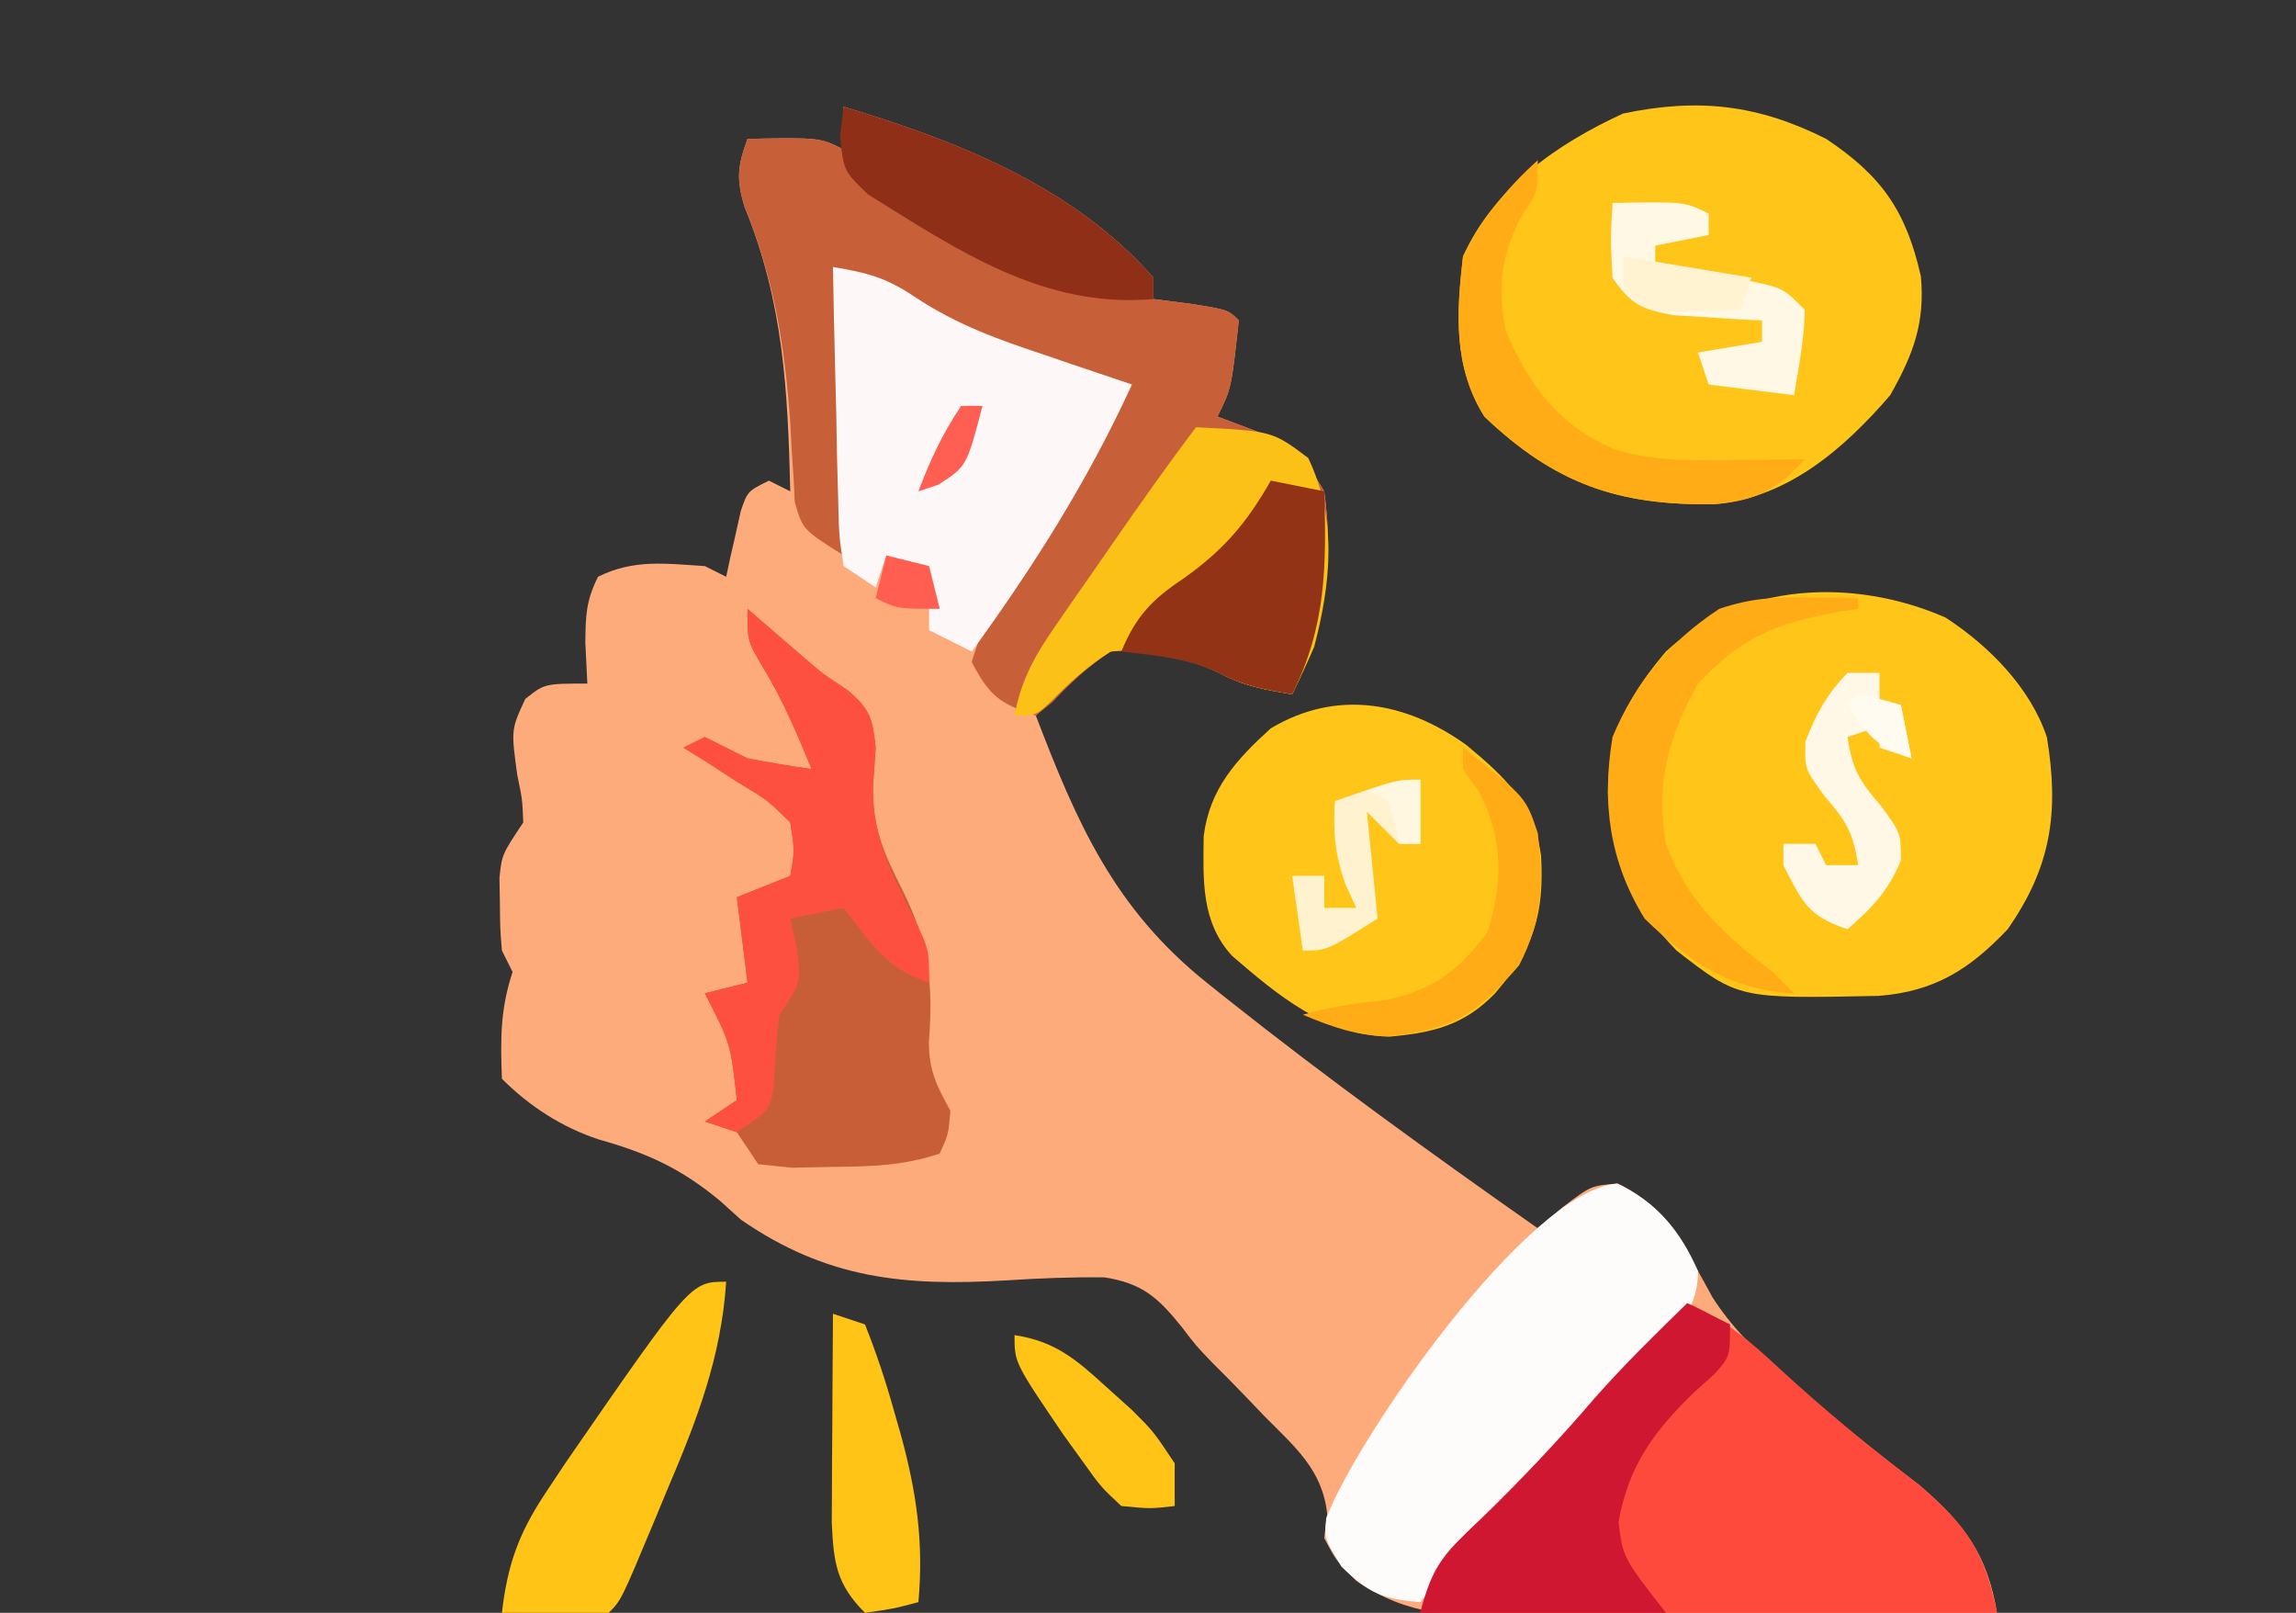 <?xml version="1.0" encoding="UTF-8"?>
<svg version="1.1" xmlns="http://www.w3.org/2000/svg" width="215" height="151">
<rect width="100%" height="100%" fill="#333333" stroke="none"/>
<path d="M0 0 C10.613 3.184 21.523 7.468 29 16 C29 16.66 29 17.32 29 18 C30.702 18.217 30.702 18.217 32.438 18.438 C36 19 36 19 37 20 C36.302 26.395 36.302 26.395 35 29 C36.093 29.413 37.186 29.825 38.312 30.25 C41.611 31.495 43.223 32.931 45 36 C45.948 42.749 45.045 48.91 42 55 C39.515 54.586 37.407 54.224 35.188 53 C31.832 51.466 28.666 50.572 25 51 C22.295 52.666 20.155 54.677 18 57 C21.854 67.1 25.366 75.093 34 82 C34.607 82.485 35.213 82.971 35.838 83.471 C45.306 90.987 55.108 98.055 65 105 C65.773 104.344 66.547 103.688 67.344 103.012 C70 101 70 101 72.5 100.812 C76.97 102.936 79.031 107.248 81.363 111.465 C83.16 114.248 85.076 116.13 87.562 118.312 C88.443 119.087 89.323 119.862 90.23 120.66 C93.67 123.566 97.193 126.349 100.773 129.078 C104.965 132.697 107.092 135.541 108 141 C100.419 141.076 92.839 141.129 85.258 141.165 C82.68 141.18 80.102 141.2 77.524 141.226 C73.815 141.263 70.107 141.28 66.398 141.293 C65.248 141.308 64.098 141.324 62.913 141.34 C57.211 141.341 52.877 141.329 48 138 C46.125 136.125 46.125 136.125 45 134 C45.093 133.264 45.186 132.528 45.281 131.77 C44.858 127.599 42.2 125.417 39.375 122.562 C38.853 122.015 38.331 121.468 37.793 120.904 C36.734 119.8 35.661 118.709 34.574 117.633 C33 116 33 116 31.676 114.258 C29.459 111.511 28 110.158 24.441 109.595 C21.357 109.552 18.328 109.675 15.25 109.875 C5.685 110.436 -1.58 109.745 -9.629 104.184 C-10.267 103.607 -10.905 103.031 -11.562 102.438 C-15.222 99.399 -18.373 97.965 -22.918 96.684 C-26.377 95.548 -29.415 93.585 -32 91 C-32.136 87.337 -32.165 84.494 -31 81 C-31.33 80.34 -31.66 79.68 -32 79 C-32.168 76.941 -32.168 76.941 -32.188 74.562 C-32.209 73.389 -32.209 73.389 -32.23 72.191 C-32 70 -32 70 -30 67 C-30.088 64.835 -30.088 64.835 -30.562 62.562 C-31.144 58.311 -31.144 58.311 -29.812 55.438 C-28 54 -28 54 -24 54 C-24.093 52.113 -24.093 52.113 -24.188 50.188 C-24.165 47.669 -24.135 46.27 -23 44 C-19.671 42.335 -16.691 42.766 -13 43 C-12.34 43.33 -11.68 43.66 -11 44 C-10.879 43.434 -10.758 42.868 -10.633 42.285 C-10.465 41.552 -10.298 40.818 -10.125 40.062 C-9.963 39.332 -9.8 38.601 -9.633 37.848 C-9 36 -9 36 -7 35 C-6.34 35.33 -5.68 35.66 -5 36 C-5.223 26.586 -5.642 18.257 -9.258 9.418 C-10.066 6.784 -9.939 5.549 -9 3 C-2.25 2.875 -2.25 2.875 0 4 C0 2.68 0 1.36 0 0 Z " fill="#FDAB7B" transform="translate(79,10)"/>
<path d="M0 0 C10.613 3.184 21.523 7.468 29 16 C29 16.66 29 17.32 29 18 C30.702 18.217 30.702 18.217 32.438 18.438 C36 19 36 19 37 20 C36.302 26.395 36.302 26.395 35 29 C36.093 29.413 37.186 29.825 38.312 30.25 C41.611 31.495 43.223 32.931 45 36 C45.948 42.749 45.045 48.91 42 55 C39.515 54.586 37.407 54.224 35.188 53 C31.836 51.468 28.663 50.563 25 51 C22.897 52.402 21.272 53.91 19.543 55.75 C18.779 56.369 18.779 56.369 18 57 C14.576 55.859 13.664 55.153 12 52 C13.67 45.98 17.867 40.639 21.188 35.418 C21.918 34.248 21.918 34.248 22.664 33.055 C23.112 32.348 23.56 31.642 24.022 30.914 C25.228 28.913 25.228 28.913 25 26 C23.842 25.613 22.685 25.227 21.492 24.828 C19.953 24.303 18.414 23.776 16.875 23.25 C16.114 22.997 15.354 22.745 14.57 22.484 C9.862 20.861 6.1 18.895 2 16 C1.01 15.67 0.02 15.34 -1 15 C-0.837 15.716 -0.674 16.431 -0.506 17.169 C-0.008 19.955 0.114 22.475 0.098 25.301 C0.094 26.277 0.091 27.254 0.088 28.26 C0.08 29.267 0.071 30.275 0.062 31.312 C0.058 32.339 0.053 33.366 0.049 34.424 C0.037 36.949 0.021 39.475 0 42 C-3.831 39.583 -3.831 39.583 -4.574 37.014 C-4.612 36.268 -4.649 35.522 -4.688 34.754 C-4.744 33.922 -4.801 33.09 -4.86 32.232 C-4.906 31.351 -4.952 30.47 -5 29.562 C-5.522 22.332 -6.51 16.078 -9.293 9.312 C-10.078 6.744 -9.905 5.491 -9 3 C-2.25 2.875 -2.25 2.875 0 4 C0 2.68 0 1.36 0 0 Z " fill="#C75F39" transform="translate(79,10)"/>
<path d="M0 0 C5.218 3.478 7.494 6.761 8.875 12.875 C9.269 17.238 8.169 20.167 6 24 C1.685 29.015 -3.634 33.639 -10.453 34.203 C-19.505 34.355 -25.444 32.251 -32 26 C-34.927 21.334 -34.604 16.324 -34 11 C-31.102 4.601 -25.272 0.5 -19 -2.375 C-11.945 -3.845 -6.395 -3.211 0 0 Z " fill="#FFC518" transform="translate(171,13)"/>
<path d="M0 0 C4.05 2.633 7.947 6.56 9.492 11.203 C10.654 18.214 9.902 23.342 5.82 29.184 C2.263 32.936 -1.01 35.015 -6.254 35.422 C-19.384 35.692 -19.384 35.692 -25.18 31.184 C-29.546 26.702 -31.267 22.558 -31.617 16.371 C-31.503 10.877 -29.695 7.331 -26.18 3.184 C-19.215 -3.284 -8.656 -3.785 0 0 Z " fill="#FFC518" transform="translate(182.18,57.816)"/>
<path d="M0 0 C3.476 1.508 5.866 3.546 8.625 6.125 C12.849 10.012 17.21 13.599 21.773 17.078 C26.142 20.849 27.849 23.244 29 29 C11.18 29 -6.64 29 -25 29 C-23.866 24.463 -22.697 23.401 -19.375 20.25 C-15.606 16.599 -12.08 12.879 -8.672 8.895 C-5.927 5.785 -2.972 2.891 0 0 Z " fill="#FE4A3C" transform="translate(158,122)"/>
<path d="M0 0 C3.65 3.033 6.28 5.472 6.996 10.352 C7.298 15.816 6.341 18.988 2.688 23.25 C-0.191 26.231 -3.118 26.95 -7.234 27.309 C-13.245 27.139 -17.586 23.49 -21.93 19.75 C-24.864 16.567 -24.644 12.623 -24.598 8.535 C-24.044 4.096 -21.522 1.346 -18.312 -1.562 C-12.112 -5.244 -5.668 -4.06 0 0 Z " fill="#FFC518" transform="translate(137.312,69.75)"/>
<path d="M0 0 C0.459 0.398 0.918 0.797 1.391 1.207 C2.004 1.737 2.618 2.267 3.25 2.812 C3.887 3.363 4.524 3.913 5.18 4.48 C7.042 6.084 7.042 6.084 9.375 7.625 C11.489 9.414 11.703 10.249 12 13 C11.918 14.176 11.835 15.351 11.75 16.562 C11.664 20.423 12.76 22.89 14.5 26.312 C16.987 31.314 17.412 35.06 16.98 40.59 C17.002 43.297 17.715 44.661 19 47 C18.812 49.188 18.812 49.188 18 51 C14.503 52.166 11.622 52.204 7.938 52.25 C6.688 52.276 5.439 52.302 4.152 52.328 C3.112 52.22 2.072 52.112 1 52 C0.34 51.01 -0.32 50.02 -1 49 C-1.99 48.67 -2.98 48.34 -4 48 C-3.01 47.34 -2.02 46.68 -1 46 C-1.582 40.691 -1.582 40.691 -4 36 C-2.02 35.505 -2.02 35.505 0 35 C-0.33 32.36 -0.66 29.72 -1 27 C0.65 26.34 2.3 25.68 4 25 C4.419 22.661 4.419 22.661 4 20 C1.822 17.87 1.822 17.87 -1 16.188 C-1.928 15.583 -2.856 14.978 -3.812 14.355 C-4.534 13.908 -5.256 13.461 -6 13 C-5.34 12.67 -4.68 12.34 -4 12 C-2.667 12.667 -1.333 13.333 0 14 C1.991 14.383 3.991 14.726 6 15 C4.589 11.573 3.252 8.411 1.312 5.25 C0 3 0 3 0 0 Z " fill="#C85E38" transform="translate(70,57)"/>
<path d="M0 0 C3.675 1.703 5.946 4.471 7.562 8.188 C7.535 11.431 6.29 12.488 4.086 14.922 C3.043 15.934 1.993 16.939 0.938 17.938 C-0.163 19.007 -1.262 20.079 -2.359 21.152 C-2.891 21.672 -3.423 22.191 -3.971 22.726 C-6.976 25.721 -9.708 28.944 -12.438 32.188 C-13.583 33.521 -14.728 34.855 -15.875 36.188 C-16.721 37.178 -17.566 38.167 -18.438 39.188 C-21.949 38.895 -23.242 38.378 -25.812 35.875 C-27.438 33.188 -27.438 33.188 -27.246 31.324 C-24.416 23.847 -8.427 0.648 0 0 Z " fill="#FEFCFB" transform="translate(151.438,110.812)"/>
<path d="M0 0 C3.237 0.534 4.982 0.988 7.758 2.859 C11.641 5.423 15.485 6.792 19.875 8.25 C20.659 8.518 21.442 8.786 22.25 9.062 C24.164 9.716 26.082 10.359 28 11 C23.84 20.053 18.834 27.962 13 36 C11.68 35.34 10.36 34.68 9 34 C9 32.35 9 30.7 9 29 C7.68 28.34 6.36 27.68 5 27 C4.67 27.99 4.34 28.98 4 30 C3.01 29.34 2.02 28.68 1 28 C0.568 25.203 0.568 25.203 0.488 21.68 C0.453 20.423 0.417 19.166 0.381 17.871 C0.358 16.552 0.336 15.234 0.312 13.875 C0.279 12.535 0.245 11.195 0.209 9.855 C0.126 6.57 0.057 3.286 0 0 Z " fill="#FDF8F7" transform="translate(78,25)"/>
<path d="M0 0 C7.143 0.357 7.143 0.357 10.5 2.875 C13.231 8.565 12.641 14.564 11.062 20.562 C10.411 22.058 9.729 23.541 9 25 C6.515 24.586 4.407 24.224 2.188 23 C-1.167 21.467 -4.335 20.57 -8 21 C-10.135 22.361 -11.785 23.846 -13.555 25.652 C-15 27 -15 27 -17 27 C-16.37 23.632 -15.11 21.397 -13.164 18.594 C-12.594 17.767 -12.025 16.941 -11.438 16.09 C-10.839 15.235 -10.241 14.381 -9.625 13.5 C-9.035 12.645 -8.444 11.791 -7.836 10.91 C-5.283 7.225 -2.707 3.574 0 0 Z " fill="#FCC117" transform="translate(112,40)"/>
<path d="M0 0 C1.32 0.66 2.64 1.32 4 2 C4 5 4 5 2.574 6.613 C1.952 7.174 1.329 7.735 0.688 8.312 C-3.088 11.943 -5.515 15.229 -6.438 20.5 C-6.027 23.832 -6.027 23.832 -2 29 C-9.59 29 -17.18 29 -25 29 C-23.866 24.463 -22.697 23.401 -19.375 20.25 C-15.606 16.599 -12.08 12.879 -8.672 8.895 C-5.927 5.785 -2.972 2.891 0 0 Z " fill="#CF1732" transform="translate(158,122)"/>
<path d="M0 0 C0.459 0.398 0.918 0.797 1.391 1.207 C2.004 1.737 2.618 2.267 3.25 2.812 C3.887 3.363 4.524 3.913 5.18 4.48 C7.042 6.084 7.042 6.084 9.375 7.625 C11.489 9.414 11.703 10.249 12 13 C11.918 14.176 11.835 15.351 11.75 16.562 C11.639 21.5 13.71 25.257 15.906 29.582 C17 32 17 32 17 35 C12.858 33.619 11.678 31.402 9 28 C7.35 28.33 5.7 28.66 4 29 C4.206 29.928 4.412 30.856 4.625 31.812 C5 35 5 35 3 38 C2.674 40.318 2.56 42.604 2.441 44.941 C2 47 2 47 -1 49 C-1.99 48.67 -2.98 48.34 -4 48 C-3.01 47.34 -2.02 46.68 -1 46 C-1.582 40.691 -1.582 40.691 -4 36 C-2.02 35.505 -2.02 35.505 0 35 C-0.33 32.36 -0.66 29.72 -1 27 C0.65 26.34 2.3 25.68 4 25 C4.419 22.661 4.419 22.661 4 20 C1.822 17.87 1.822 17.87 -1 16.188 C-1.928 15.583 -2.856 14.978 -3.812 14.355 C-4.534 13.908 -5.256 13.461 -6 13 C-5.34 12.67 -4.68 12.34 -4 12 C-2.667 12.667 -1.333 13.333 0 14 C1.991 14.383 3.991 14.726 6 15 C4.589 11.573 3.252 8.411 1.312 5.25 C0 3 0 3 0 0 Z " fill="#FE5040" transform="translate(70,57)"/>
<path d="M0 0 C-0.474 7.117 -2.72 12.909 -5.5 19.438 C-5.916 20.442 -6.333 21.447 -6.762 22.482 C-9.833 29.833 -9.833 29.833 -11 31 C-12.686 31.072 -14.375 31.084 -16.062 31.062 C-16.982 31.053 -17.901 31.044 -18.848 31.035 C-19.558 31.024 -20.268 31.012 -21 31 C-20.482 26.507 -19.434 23.572 -16.938 19.812 C-16.312 18.87 -15.687 17.928 -15.043 16.957 C-3.328 0 -3.328 0 0 0 Z " fill="#FFC416" transform="translate(68,120)"/>
<path d="M0 0 C1.65 0.33 3.3 0.66 5 1 C5.223 7.973 5.18 13.639 2 20 C-0.501 19.583 -2.626 19.199 -4.875 18 C-7.834 16.608 -10.773 16.372 -14 16 C-12.603 12.645 -11.127 11.13 -8.125 9.125 C-4.378 6.455 -2.272 3.976 0 0 Z " fill="#923316" transform="translate(119,45)"/>
<path d="M0 0 C10.613 3.184 21.523 7.468 29 16 C29 16.66 29 17.32 29 18 C18.724 18.894 10.726 13.454 2.273 8.195 C0 6 0 6 -0.336 2.742 C-0.225 1.837 -0.114 0.932 0 0 Z " fill="#8F2F17" transform="translate(79,10)"/>
<path d="M0 0 C0.901 0.009 1.802 0.018 2.73 0.027 C3.418 0.039 4.105 0.051 4.812 0.062 C4.812 0.393 4.812 0.723 4.812 1.062 C3.942 1.192 3.942 1.192 3.055 1.324 C-2.792 2.376 -6.105 3.688 -10.188 8.062 C-12.977 12.99 -14.166 17.489 -13.188 23.062 C-11.194 28.503 -7.709 31.622 -3.188 35.062 C-2.527 35.722 -1.867 36.383 -1.188 37.062 C-7.154 36.764 -11.02 34.128 -15.188 30.062 C-18.485 24.705 -19.218 19.217 -18.188 13.062 C-16.046 7.926 -12.85 4.13 -8.188 1.062 C-5.173 0.058 -3.146 -0.041 0 0 Z " fill="#FFAC16" transform="translate(169.188,55.938)"/>
<path d="M0 0 C0 3 0 3 -1.5 5.188 C-3.462 8.866 -3.793 11.969 -3 16 C-0.819 21.026 1.87 24.764 7 27 C10.736 28.237 14.34 28.099 18.25 28.062 C19.513 28.053 20.777 28.044 22.078 28.035 C23.524 28.018 23.524 28.018 25 28 C22.401 30.846 20.473 31.878 16.547 32.203 C7.495 32.355 1.556 30.251 -5 24 C-7.917 19.351 -7.638 14.307 -7 9 C-5.143 5.413 -2.994 2.695 0 0 Z " fill="#FFAC16" transform="translate(144,15)"/>
<path d="M0 0 C0.99 0.33 1.98 0.66 3 1 C4.064 3.687 4.917 6.229 5.688 9 C5.909 9.771 6.13 10.542 6.358 11.336 C7.828 16.705 8.507 21.419 8 27 C5.625 27.625 5.625 27.625 3 28 C0.299 25.299 0.059 23.285 -0.114 19.526 C-0.108 18.626 -0.103 17.725 -0.098 16.797 C-0.094 15.817 -0.091 14.838 -0.088 13.828 C-0.08 12.812 -0.071 11.797 -0.062 10.75 C-0.058 9.719 -0.053 8.688 -0.049 7.625 C-0.037 5.083 -0.021 2.542 0 0 Z " fill="#FFC416" transform="translate(78,123)"/>
<path d="M0 0 C6.75 -0.125 6.75 -0.125 9 1 C9 1.66 9 2.32 9 3 C7.35 3.33 5.7 3.66 4 4 C4 4.66 4 5.32 4 6 C4.843 6.121 5.686 6.242 6.555 6.367 C8.198 6.619 8.198 6.619 9.875 6.875 C10.966 7.037 12.056 7.2 13.18 7.367 C16 8 16 8 18 10 C17.967 12.729 17.436 15.297 17 18 C14.36 17.67 11.72 17.34 9 17 C8.67 16.01 8.34 15.02 8 14 C9.98 13.67 11.96 13.34 14 13 C14 12.34 14 11.68 14 11 C12.861 10.944 12.861 10.944 11.699 10.887 C10.705 10.821 9.711 10.755 8.688 10.688 C7.701 10.629 6.715 10.571 5.699 10.512 C2.714 9.946 1.704 9.487 0 7 C-0.188 3.312 -0.188 3.312 0 0 Z " fill="#FFF8E5" transform="translate(151,19)"/>
<path d="M0 0 C0.99 0 1.98 0 3 0 C3 0.99 3 1.98 3 3 C3.66 3 4.32 3 5 3 C5.33 4.65 5.66 6.3 6 8 C5.01 7.67 4.02 7.34 3 7 C3 6.34 3 5.68 3 5 C2.01 5.33 1.02 5.66 0 6 C0.441 8.975 1.096 10.11 3.125 12.438 C5 15 5 15 5 17.562 C3.824 20.429 2.32 21.979 0 24 C-3.754 22.749 -4.241 21.435 -6 18 C-6 17.34 -6 16.68 -6 16 C-5.01 16 -4.02 16 -3 16 C-2.67 16.66 -2.34 17.32 -2 18 C-1.01 18 -0.02 18 1 18 C0.559 15.025 -0.096 13.89 -2.125 11.562 C-4 9 -4 9 -3.938 6.438 C-2.932 3.822 -1.946 2.021 0 0 Z " fill="#FFF8E6" transform="translate(173,63)"/>
<path d="M0 0 C5.875 4.625 5.875 4.625 7 8 C7.549 12.724 7.466 16.101 5.25 20.375 C1.432 24.829 -0.931 26.428 -6.961 27.016 C-9.9 26.993 -12.317 26.14 -15 25 C-12.472 24.292 -10.198 23.927 -7.562 23.688 C-2.928 22.793 -0.499 20.998 2.312 17.25 C3.765 12.497 3.766 8.468 1.5 4.125 C1.005 3.424 0.51 2.723 0 2 C0 1.34 0 0.68 0 0 Z " fill="#FFAC16" transform="translate(137,70)"/>
<path d="M0 0 C3.825 0.576 5.806 2.301 8.625 4.875 C9.401 5.574 10.177 6.272 10.977 6.992 C13 9 13 9 15 12 C15 13.32 15 14.64 15 16 C12.727 16.262 12.727 16.262 10 16 C8.086 14.207 8.086 14.207 6.375 11.812 C5.487 10.583 5.487 10.583 4.582 9.328 C0 2.585 0 2.585 0 0 Z " fill="#FFC416" transform="translate(95,125)"/>
<path d="M0 0 C0 1.98 0 3.96 0 6 C-0.66 6 -1.32 6 -2 6 C-2.99 5.01 -3.98 4.02 -5 3 C-4.67 6.3 -4.34 9.6 -4 13 C-8.75 16 -8.75 16 -11 16 C-11.33 13.69 -11.66 11.38 -12 9 C-11.01 9 -10.02 9 -9 9 C-9 9.99 -9 10.98 -9 12 C-8.01 12 -7.02 12 -6 12 C-6.495 10.917 -6.495 10.917 -7 9.812 C-8.006 6.983 -8.17 4.971 -8 2 C-2.25 0 -2.25 0 0 0 Z " fill="#FFF3CF" transform="translate(133,73)"/>
<path d="M0 0 C5.94 0.99 5.94 0.99 12 2 C11.67 2.99 11.34 3.98 11 5 C9.542 5.054 8.084 5.093 6.625 5.125 C5.813 5.148 5.001 5.171 4.164 5.195 C2 5 2 5 0 3 C0 2.01 0 1.02 0 0 Z " fill="#FFF3D1" transform="translate(152,24)"/>
<path d="M0 0 C1.98 0.495 1.98 0.495 4 1 C4.33 2.32 4.66 3.64 5 5 C1 5 1 5 -1 4 C-0.67 2.68 -0.34 1.36 0 0 Z " fill="#FF5E51" transform="translate(83,52)"/>
<path d="M0 0 C0.66 0 1.32 0 2 0 C0.523 5.662 0.523 5.662 -2.125 7.375 C-3.053 7.684 -3.053 7.684 -4 8 C-2.875 5.028 -1.777 2.666 0 0 Z " fill="#FF5E52" transform="translate(90,38)"/>
<path d="M0 0 C2.062 0.438 2.062 0.438 4 1 C4.33 2.65 4.66 4.3 5 6 C1.601 4.867 0.947 3.875 -1 1 C-0.67 0.67 -0.34 0.34 0 0 Z " fill="#FFFBF0" transform="translate(174,65)"/>
<path d="M0 0 C0 1.98 0 3.96 0 6 C-0.66 6 -1.32 6 -2 6 C-2.124 5.361 -2.248 4.721 -2.375 4.062 C-2.684 3.042 -2.684 3.042 -3 2 C-3.66 1.67 -4.32 1.34 -5 1 C-2 0 -2 0 0 0 Z " fill="#FFF7E0" transform="translate(133,73)"/>
</svg>
